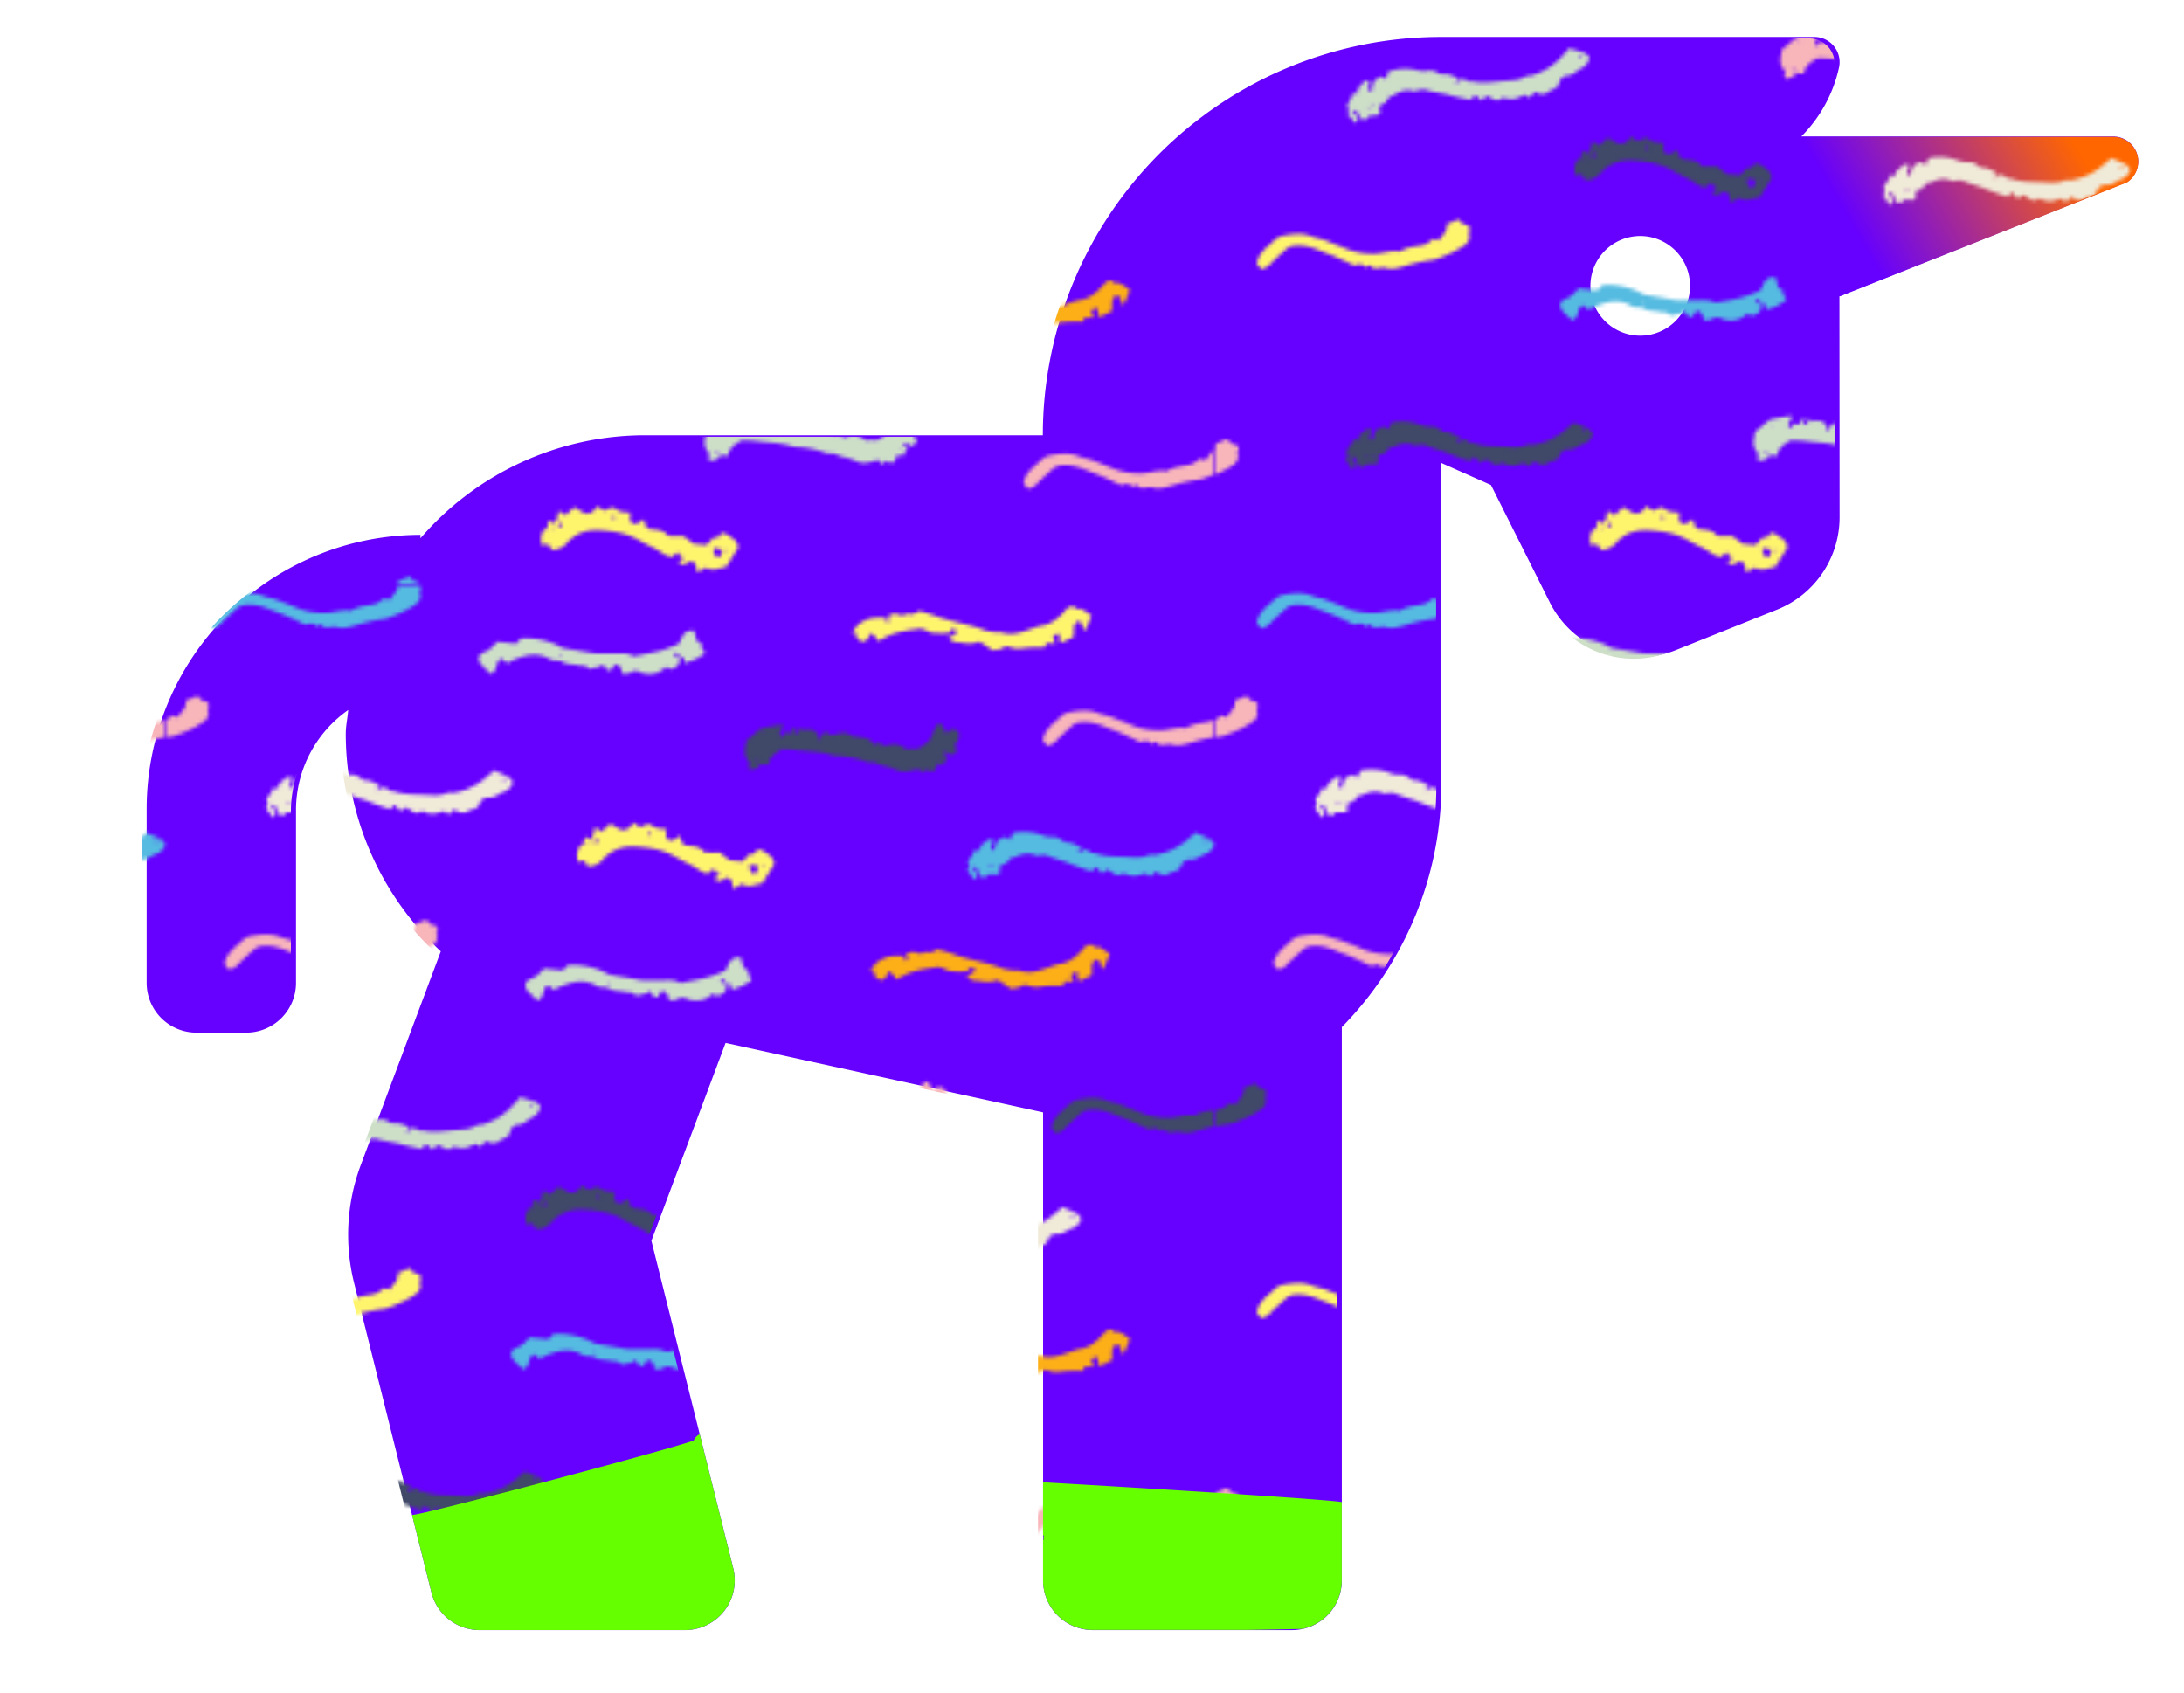 <?xml version="1.0" encoding="utf-8"?><svg xmlns="http://www.w3.org/2000/svg" preserveAspectRatio="xMidYMid meet"  xmlns:xlink="http://www.w3.org/1999/xlink" width="43.754" height="33.917" viewBox="0 0 43.754 33.917"><defs><style>.cls-1{fill:none;}.cls-2{fill:#55bbe1;}.cls-3{fill:#fff56d;}.cls-4{fill:#404968;}.cls-5{fill:#f0ead8;}.cls-6{fill:#cddfc7;}.cls-7{fill:#f8b5ba;}.cls-8{fill:#fcaf17;}.cls-9{isolation:isolate;}.cls-10{fill:#60f;}.cls-11{fill:url(#linear-gradient);}.cls-12{mix-blend-mode:exclusion;fill:url(#Coloured_Curves);}.cls-13{fill:#6f0;}</style><linearGradient id="linear-gradient" x1="36.29" y1="4.964" x2="42.005" y2="1.665" gradientUnits="userSpaceOnUse"><stop offset="0.138" stop-color="#60f"/><stop offset="0.85" stop-color="#f60"/></linearGradient><pattern id="Coloured_Curves" data-name="Coloured Curves" width="283.465" height="283.465" patternTransform="translate(3.351 53.793) scale(0.074)" patternUnits="userSpaceOnUse" viewBox="0 0 283.465 283.465"><rect class="cls-1" width="283.465" height="283.465"/><path class="cls-2" d="M14.948,292.892c1.29-1.268,2.657-2.474,4.002-3.696a4.266,4.266,0,0,1,2.766-.928c2.686-.168,5.122.83,7.368,1.762a69.433,69.433,0,0,1,7.433,3.253,2.1,2.1,0,0,0,1.569.25c1.171-.634,1.789.215,2.57.61.224-.243.42-.457.616-.671.21.164.388.303.546.42a2.12,2.12,0,0,0,1.152.532c.014.001.026.005.041.006a2.893,2.893,0,0,0,.365-.004c.27-.018.601-.064,1.042-.124a3.094,3.094,0,0,1,1.299-.037c1.963.66,3.825-.047,5.572-.529a44.086,44.086,0,0,1,7.1-1.565,6.959,6.959,0,0,0,1.903-.539,35.408,35.408,0,0,0,4.816-2.164c1.771-1.079,4.128-2.004,3.199-4.662-.027-.076.064-.191.11-.283.584-1.16-.158-1.882-1.221-2.012-1.016-.125-.89-1.093-1.76-1.312-.924.38-1.932.794-3.07,1.262.506,2.04-1.409,3.018-2.105,4.485l-1.528-.482a8.844,8.844,0,0,1-2.421,1.582c-2.213.567-4.625.528-6.584,1.845-2.496-.502-4.812.664-7.328.593a19.674,19.674,0,0,1-7.133-1.301c-1.943-.802-3.886-1.611-5.865-2.336-1.133-.415-2.391-.564-3.499-1.018-2.515-1.029-5.062-.715-7.597-.26a4.649,4.649,0,0,0-2.372,1.09c-1.889,1.937-4.524,3.429-4.962,6.518.326.412.765.964,1.167,1.472A4.463,4.463,0,0,0,14.948,292.892Z"/><path class="cls-3" d="M164.347,74.957c-1.095,1.762-2.188,3.525-3.29,5.302-1.752.093-3.484,1.325-5.346.184-.142-.087-.598.199-.881.351-.453.244-.884.521-1.586.94a15.136,15.136,0,0,0-.487-2.193,1.321,1.321,0,0,0-1.906-.597c-.77.476-1.434,1-2.404.427a1.169,1.169,0,0,1-.064-.276c-.057-.583.498-.799,1.004-1.049-.465-.564-.933-1.131-1.458-1.769l-1.745,1.341a11.653,11.653,0,0,1-2.106-.947c-2.103-1.512-4.582-2.466-6.792-3.774-3.136-1.856-6.513-2.314-10.072-2.596-3.741-.296-6.82.71-9.181,3.352a6.204,6.204,0,0,1-1.865,1.49,4.321,4.321,0,0,1-1.126.373,4.852,4.852,0,0,1-1.304.055l0,0a10.357,10.357,0,0,0-.552-1.149.999.999,0,0,0-.274-.267c-.306-.193-1.013.129-1.641.239a4.292,4.292,0,0,1-.103-3.022c.115-.381.206-.995.469-1.075,1.541-.472,1.033-1.757,1.435-2.666l.001-.004,1.364.695c1.203-.782.916-1.992,1.185-3.028,1.171.164,1.171.164,1.901.973l2.377-2.143a15.305,15.305,0,0,1,1.595.848c1.728,1.185,2.779,1.078,4.231-.495.205-.222.375-.47.58-.73.924.822,1.716,1.729,3.107.658a1.747,1.747,0,0,1,1.55-.021c1.124,1.052,2.594,1.018,4.245,1.167a8.804,8.804,0,0,0-.188,1.487c.078,1.44,1.161,1.939,2.47,1.163.359-.213.69-.465,1.299-.88.294.957.53,1.726.666,2.169a5.019,5.019,0,0,0,.981.48c1.743.228,3.598.137,4.798,1.694.177.229.816.219,1.244.231.998.029,1.999.004,3.109,0l2.596,2.066,3.488.324c1.199-.62,1.386-2.439,3.229-1.967.052.013.238-.281.305-.45A1.243,1.243,0,0,1,161.13,71.34c.171.119.347.236.525.352.311.204.626.408.927.625A3.59,3.59,0,0,1,164.347,74.957Zm-50.128-5.276c.024-.024-.087-.16-.136-.244q-.216.163-.431.327c.035.09.069.18.104.27A4.155,4.155,0,0,0,114.219,69.681Zm2.443-1.357c-.801-.019-1.21.272-1.023,1.04C116.458,69.398,116.88,69.116,116.662,68.324Zm14.358-1.168c-.038-.242-.076-.484-.11-.704l-.805-.016a3.08,3.08,0,0,0,.327.765C130.486,67.272,130.816,67.175,131.02,67.156Zm18.85,10.343a.728.728,0,0,0-.266-.057c-.078.014-.198.095-.2.148a2.4,2.4,0,0,0,.043.417.483.483,0,0,0-.051.033c.009.015.064.096.064.096-.005-.043-.007-.086-.013-.129a.879.879,0,0,0,.195-.139A2.707,2.707,0,0,0,149.87,77.498Zm10.287-1.887-2.369-.484a2.076,2.076,0,0,0,.796,2.419c.121.099.397.045.745.074Zm1.369.088c.024-.022-.085-.16-.133-.245q-.217.149-.433.299.058.133.116.265A3.735,3.735,0,0,0,161.527,75.699Z"/><path class="cls-4" d="M207.523,38.855c.318-.637.755-1.226,1.204-1.939,1.567.387,1.581,1.603,2.087,2.691a11.113,11.113,0,0,0,.89-.67,1.419,1.419,0,0,1,1.815-.244,1.455,1.455,0,0,1,.8,1.569,3.689,3.689,0,0,1-.717,1.951c-.665.629-.386.889-.008,1.478.52.81-.375,1.227-1.112,1.776l-1.889-.923c-.937.914.257.915.709,1.383-.411.711-.854,1.477-1.344,2.324l-1.187-.678c-.231.46-.456.902-.675,1.346-.647,1.306-.89,1.358-2.487.534-.342.25-.678.508-1.032.743-.073.048-.215.011-.404.015-.268-.34-.56-.712-.851-1.08a13.268,13.268,0,0,1-2.946.805,5.233,5.233,0,0,1-3.217-.514,12.761,12.761,0,0,0-3.481-1.083c-1.143-.272-2.06-1.135-3.436-.876a4.272,4.272,0,0,1-1.918-.516,27.457,27.457,0,0,0-6.201-1.212,10.078,10.078,0,0,1-2.013-.195c-3.105-1.072-6.409-.997-9.622-1.428-1.317-.177-2.665-.166-4.038-.243-1.804,1.004-3.515,2.133-3.73,4.231-1.014.115-2.016-.762-2.674.576-.227.461-1.361.56-2.099.831-1.152-.604.163-1.687-.545-2.404-1.317-1.334-1.16-2.885-.775-4.47a6.164,6.164,0,0,0,.076-.966c1.034-.875,2.081-1.788,3.164-2.664a3.641,3.641,0,0,1,1.367-.837c1.717-.374,3.465-.634,5.302-.955.45,1.39-1.712,2.105-.192,3.46.348-.474.637-.869.927-1.264q.807.075,1.609.148a15.988,15.988,0,0,1,.706-1.456.63.63,0,0,1,.562-.106.504.504,0,0,1,.189.496c-.12.26-.418.455-.532.715a.519.519,0,0,0,.251.482.673.673,0,0,0,.582-.143c.317-.394.563-.835.897-1.35.397.179.811.54,1.132.483,2.479-.443,3.567.614,3.76,2.983.828-.854.487-2.216,1.998-2.4q.499.353,1.281.905c.902-.206,1.863-.491,2.848-.632a2.792,2.792,0,0,1,2.336.525c.657.507,1.871.426,2.837.61,2.348.445,2.348.446,3.744,2.034l1.525-.697.859,1.161c1.91-.625,3.814-1.079,5.561.342a1.653,1.653,0,0,0,1.52.282,8.494,8.494,0,0,1,2.023.099,3.755,3.755,0,0,0,.503-.254,14.213,14.213,0,0,0,2.778-2.018A12.644,12.644,0,0,0,207.523,38.855Zm-46.186,1.006a1.786,1.786,0,0,0,.336-.094c.018-.009-.038-.145-.059-.222-.079.022-.191.024-.229.073C161.337,39.679,161.35,39.779,161.337,39.862Zm-1.04,7.363c-.181-.211-.34-.411-.523-.59-.023-.022-.265.087-.261.101.071.245.165.484.254.725C159.911,47.397,160.054,47.333,160.297,47.225ZM209.542,46.16c-.002.064-.034.156,0,.184a.772.772,0,0,0,.244.089q.011-.145.021-.29Z"/><path class="cls-5" d="M85.544,52.2c.979-.81,1.941-1.637,3.006-2.537,1.823,1.143,4.241,1.22,5.008,3.287a3.891,3.891,0,0,1-2.495,2.528c-1.384.456-2.361,1.685-4.12,1.502a2.397,2.397,0,0,0-2.424,1.813c-.5,1.462-2.149,1.242-3.181,1.916-1.252.818-2.526.264-3.654-.508l-1.536,1.408c-.326-.266-.643-.526-1.132-.925-.376.098-.891.216-1.394.368a5.236,5.236,0,0,1-3.895-.111c-.279-.132-.745-.344-.888-.244-1.816,1.271-2.816-.415-4.145-1.034l-1.665,1.019c-.064-.108-.15-.224-.234-.339-.032-.043-.054-.083-.087-.126-.088-.113-.19-.224-.29-.335-.041-.045-.076-.092-.118-.136l-.011-.01a5.051,5.051,0,0,0-.885-.752c-.336.381-.675.763-1.041,1.177a57.562,57.562,0,0,1-5.742-2.051c-2.001-.832-4.209-1.277-6.199-2.214a4.159,4.159,0,0,0-1.643-.122c-.561.001-1.236.263-1.663.065-2.077-.969-3.893-.224-5.738.525a1.32,1.32,0,0,1-.34.025l.069-.086-.234-.015c-.115-.074-.228-.149-.348-.215-.013-.007-.115.118-.175.181l.523.034c.044.029.089.055.134.083-.5.356-1.147.653-1.379,1.118-.414.831-1.342.629-2.108,1.184l-.087,2.018c-.269.212-.348.329-.426.328-.773-.004-1.548-.006-2.319-.052-.79-.047-.922,1.306-1.953.718a3.134,3.134,0,0,0-.627-.201,13.51,13.51,0,0,0-.653-1.805,2.011,2.011,0,0,0-.975-.834c-.455.94.478,1.332.723,1.946.287.72-.115,1.149-.886,1.607a9.646,9.646,0,0,0-.73-1.426c-.354-.486-1.188-.934-.652-1.528.704-.778-.227-1.356-.047-1.96a7.479,7.479,0,0,1,1.02-1.503c.321-.516.578-1.065.93-1.727L29.95,54.63c.254-.63.321-1.6.803-1.814.923-.411,1.301-1.853,2.97-1.212a17.7,17.7,0,0,0-.568,2.163c-.064.447.288.726.934.563a7.386,7.386,0,0,1,.816-2.451,1.559,1.559,0,0,1,.412-.359,5.083,5.083,0,0,1,.845-.397c.304-.119.615-.233.892-.368.318.257.635.514.925.748a.934.934,0,0,0,.498-.275.688.688,0,0,0,.116-.189,1.136,1.136,0,0,0,.069-.265,1.878,1.878,0,0,1,.18-.79c.177-.109.341-.288.532-.316a14,14,0,0,1,7.481.654,7.531,7.531,0,0,0,2.59.51A3.819,3.819,0,0,1,52.46,51.859a1.872,1.872,0,0,0,1.204.477,4.878,4.878,0,0,1,.692.063c.09.015.174.041.262.061.128.028.258.051.38.088.16.048.313.109.465.17.044.018.091.031.135.049.183.078.361.166.536.258l.034.016c.745.396,1.43.896,2.149,1.33l-.001.001-.011.01a1.055,1.055,0,0,0-.532-.139,3.495,3.495,0,0,0-1.001.44c-.064.04.067.332.108.507.332-.149.674-.283.992-.454a2.511,2.511,0,0,0,.433-.356c.024.009.047.02.071.028l.009.004c.011.009-.059-.051-.059-.051,1.184-.554,1.49,1.239,2.631.8,2.767,1.062,5.721.968,8.63,1.089,2.11.088,4.255.447,6.293-.523.43-.205,1.119.087,1.647-.019A17.737,17.737,0,0,0,85.544,52.2ZM32.713,58.616c.028-.055-.047-.153-.075-.231q-.21.069-.421.139v.001q.106.231.212.46A2.411,2.411,0,0,0,32.713,58.616Zm1.45-.18c.007-.008-.141-.16-.188-.149a2.894,2.894,0,0,0-.451.188q.152.162.306.324l.001,0A4.912,4.912,0,0,0,34.163,58.437Zm56.48-6.261c.284.131.485.293.577.252a.66.66,0,0,0,.349-.413c.017-.085-.301-.324-.344-.301A3.537,3.537,0,0,0,90.644,52.175Z"/><path class="cls-3" d="M202.737,11.43a37.303,37.303,0,0,0-5.144.926,18.46,18.46,0,0,0-4.985,2.316c-.227-.291-.524-.692-.844-1.077-.309-.372-.642-.728-.886-1.003-.848.114-.775.603-.956.947-.709,1.349-1.588,1.58-2.848.639a.996.996,0,0,1-.237-.262,9.809,9.809,0,0,1-.452-1.019,5.109,5.109,0,0,1-.82-.585,6.759,6.759,0,0,1,1.635-2.235,8.958,8.958,0,0,1,3.87-1.71c.28-.025.569-.049.865-.067.443-.027.9-.042,1.358-.029a8.766,8.766,0,0,1,1.362.137h0a6.368,6.368,0,0,0-.043,1.022.896.896,0,0,0,.531.125,2.59,2.59,0,0,0,.483-.93c.016-.072-.479-.239-.738-.362A2.852,2.852,0,0,1,197.22,7.24c.748.108,1.775.633,2.163.365.787-.542,1.351-.299,2.127-.247.654.043,1.359-.525,2.168-.879,1.468.458,3.086.886,4.637,1.462,4.245,1.578,8.862,2.092,13.072,3.793a14.774,14.774,0,0,0,3.637.521c.218.026.482-.11.668-.043,3.409,1.232,6.343-.312,9.376-1.279a7.163,7.163,0,0,1,1.27-.414c3.042-.359,4.975-2.15,6.751-4.164a3.513,3.513,0,0,1,.929-.864,2.591,2.591,0,0,1,1.257-.237c.577.03.65,1.025,1.636.629.375-.151,1.159.427,1.704.746.551.321,1.037.732,1.634,1.162-.586,1.358-1.139,2.641-1.735,4.021-1.219-.52-.096-2.454-2.07-2.495-1.558.973-.792,2.656-1.122,4.198L242.23,15.03c-1.451-.469-.03-1.765-.907-2.363-1.785.472-1.788.479-.878,2.619l-2.386-.084c-.18.341-.404.764-.62,1.173a35.458,35.458,0,0,0-5.622.159,6.355,6.355,0,0,1-3.568-.206,2.06,2.06,0,0,0-2.149.224c-.676.496-1.874.414-2.687.56-1.039-.714-1.927-1.324-2.823-1.935l-.054.004a.369.369,0,0,0,.051-.006c-.007-.057-.01-.114-.016-.171.024-.119.05-.238.071-.358l-.107-.025c.01.127.023.255.036.383-.012.059-.023.118-.035.177-.419-.109-.953-.424-1.238-.294-1.995.91-3.981.055-5.959.029-.537-.007-1.066-.556-1.893-1.022l2.326-1.504a1.008,1.008,0,0,0-1.346-.915c-.578.189-.321,1.203-1.328,1.004-.504-.099-1.078.12-1.603.063-1.256-.135-2.562.051-3.745-.598A3.552,3.552,0,0,0,202.737,11.43Zm-15.784.811a.929.929,0,0,0-.194-.073,3.32,3.32,0,0,0-.279.494.518.518,0,0,0-.019.22c-.031-.006-.064-.013-.089-.016l.091.085c.001-.022-.001-.046-.002-.069.1.019.209.041.219.021A4.77,4.77,0,0,0,186.952,12.241Z"/><path class="cls-6" d="M85.729,17.66c1.626-.573,2.453-1.628,3.569-2.839l5.116.525,1.381-1.453a20.408,20.408,0,0,1,9.932,1.909,7.336,7.336,0,0,0,1.425.719c2.526.468,5.084.8,7.602,1.299,1.996.395,3.987.097,5.978.181,1.742.073,3.517-.329,5.192.585.451.246,1.294-.014,1.933-.141,1.969-.391,3.956-.742,5.878-1.276a31.736,31.736,0,0,0,4.535-1.716c.396-.179.603-.787.79-1.234.584-1.396,1.328-2.58,3.528-2.423.113.386.248.835.375,1.286a8.599,8.599,0,0,0,.41,1.438c.293.607,1.666.574,1.323,1.532-.317.884.98,1.093.723,2.009a26.279,26.279,0,0,1-2.315,1.41c-.868.425-1.821.708-2.702,1.04a.412.412,0,0,1-.26-.135c-.436-.486.077-2.009-1.477-1.19.315,1.734-.726,2.606-2.44,3.069-.388-.196-.777-.392-1.223-.618a6.296,6.296,0,0,1-6.859,1.431,2.55,2.55,0,0,0-2.82.101c-.427.326-1.282.198-2.124.298-.287-1.084-.312-2.331-2.018-2.566-.332.501-.719,1.085-1.086,1.639-1.285.177-1.476-.741-1.923-1.425-.17-.006-.455-.085-.523-.008-.802.898-2.106.585-3.083,1.052a.676.676,0,0,1-.577-.177c-.695-.943-1.828-.593-2.767-.819-1.488-.357-3.133-.098-4.49-1.036-.385-.266-1.071-.178-1.619-.251a3.5,3.5,0,0,1-1.262-.185c-3.697-2.32-7.246-1.197-10.784.323a6.789,6.789,0,0,0-.933.617l-1.723-1.277c-1.835.956-.741,3.59-2.933,4.067-.722-.696-1.39-1.357-2.078-2.001C83.915,20.033,83.882,18.31,85.729,17.66Zm51.498.827c.432.239.9.427,1.358.628-.003.038.001.072-.003.111-.004.004.08-.077.08-.077l-.077-.033a1.091,1.091,0,0,0-.789-1.309.699.699,0,0,0-.558.195C137.143,18.105,137.143,18.44,137.227,18.487Zm-30.905.022a1.23,1.23,0,0,0,.062.268c.029.089.063.177.091.265l.001,0c.093-.057.27-.123.263-.167a3.258,3.258,0,0,0-.173-.554C106.481,18.384,106.317,18.453,106.322,18.509Z"/><path class="cls-2" d="M14.948,9.427c1.29-1.268,2.657-2.474,4.002-3.696a4.265,4.265,0,0,1,2.766-.928c2.686-.168,5.122.83,7.368,1.762a69.433,69.433,0,0,1,7.433,3.253,2.1,2.1,0,0,0,1.569.251c1.171-.634,1.789.215,2.57.61.224-.243.42-.457.616-.671.21.164.388.303.546.42a2.121,2.121,0,0,0,1.152.532c.014.001.026.005.041.006a2.874,2.874,0,0,0,.365-.004c.27-.018.601-.064,1.042-.124A3.094,3.094,0,0,1,45.715,10.8c1.963.66,3.825-.047,5.572-.529a44.086,44.086,0,0,1,7.1-1.565,6.959,6.959,0,0,0,1.903-.54,35.408,35.408,0,0,0,4.816-2.164C66.877,4.923,69.234,3.998,68.305,1.34c-.027-.077.064-.191.11-.283.584-1.16-.158-1.882-1.221-2.012-1.016-.124-.89-1.093-1.76-1.312l-3.07,1.262c.506,2.039-1.409,3.018-2.105,4.485l-1.528-.482A8.844,8.844,0,0,1,56.31,4.579c-2.213.567-4.625.528-6.584,1.845-2.496-.502-4.812.664-7.328.593A19.67,19.67,0,0,1,35.265,5.716C33.322,4.914,31.379,4.105,29.4,3.38c-1.133-.415-2.391-.564-3.499-1.018-2.515-1.029-5.062-.715-7.597-.26a4.65,4.65,0,0,0-2.372,1.09C14.042,5.128,11.407,6.621,10.969,9.71c.326.412.765.964,1.167,1.471A4.463,4.463,0,0,0,14.948,9.427Z"/><path class="cls-4" d="M150.374,173.2c-1.095,1.762-2.188,3.524-3.29,5.302-1.752.093-3.484,1.325-5.346.183-.142-.087-.598.199-.881.351-.453.244-.884.521-1.586.94a15.121,15.121,0,0,0-.487-2.193,1.321,1.321,0,0,0-1.906-.597c-.77.476-1.434,1-2.404.427a1.169,1.169,0,0,1-.064-.276c-.057-.583.498-.799,1.004-1.049-.465-.564-.933-1.131-1.458-1.769-.53.407-1.093.84-1.745,1.341a11.66,11.66,0,0,1-2.106-.947c-2.103-1.512-4.582-2.466-6.792-3.774-3.136-1.856-6.513-2.314-10.072-2.596-3.741-.296-6.82.71-9.181,3.352a6.207,6.207,0,0,1-1.865,1.49,4.323,4.323,0,0,1-1.126.373,4.844,4.844,0,0,1-1.304.055h0a10.35,10.35,0,0,0-.552-1.149.999.999,0,0,0-.274-.267c-.306-.193-1.013.129-1.641.239a4.291,4.291,0,0,1-.103-3.022c.115-.381.206-.995.469-1.075,1.541-.472,1.033-1.757,1.435-2.666l.001-.004,1.364.695c1.203-.782.916-1.992,1.185-3.028,1.171.165,1.171.165,1.901.974.752-.678,1.487-1.34,2.377-2.144a15.305,15.305,0,0,1,1.595.848c1.728,1.185,2.779,1.078,4.231-.495.205-.222.375-.47.58-.73.924.822,1.716,1.729,3.107.658a1.747,1.747,0,0,1,1.55-.021c1.124,1.052,2.594,1.018,4.245,1.167a8.804,8.804,0,0,0-.188,1.487c.078,1.44,1.16,1.94,2.47,1.163.359-.213.69-.465,1.299-.88.294.957.53,1.726.666,2.169a5.013,5.013,0,0,0,.981.48c1.743.228,3.598.137,4.798,1.694.177.229.816.219,1.244.232.998.029,1.999.004,3.109,0l2.596,2.066,3.488.324c1.199-.62,1.386-2.439,3.229-1.967.052.013.238-.281.305-.45a1.243,1.243,0,0,1,1.925-.528c.171.119.347.236.525.352.311.204.626.408.927.625A3.59,3.59,0,0,1,150.374,173.2Zm-50.128-5.276c.024-.024-.087-.16-.136-.244q-.216.163-.431.327c.035.09.069.18.104.27A4.165,4.165,0,0,0,100.246,167.924Zm2.443-1.357c-.801-.019-1.21.272-1.024,1.04C102.485,167.641,102.907,167.36,102.689,166.568Zm14.358-1.168c-.038-.242-.076-.484-.11-.704l-.805-.016a3.078,3.078,0,0,0,.327.765C116.513,165.516,116.843,165.419,117.047,165.399Zm18.851,10.343a.728.728,0,0,0-.266-.057c-.078.014-.198.095-.2.148a2.419,2.419,0,0,0,.043.417.516.516,0,0,0-.051.033c.009.015.064.096.064.096-.005-.043-.007-.086-.013-.129a.882.882,0,0,0,.195-.139A2.713,2.713,0,0,0,135.898,175.742Zm10.287-1.887-2.369-.484a2.076,2.076,0,0,0,.796,2.419c.121.099.397.045.745.074Zm1.369.088c.024-.022-.085-.16-.133-.245q-.217.149-.433.299.058.133.116.265A3.728,3.728,0,0,0,147.554,173.943Z"/><path class="cls-7" d="M203.897,135.762c.318-.637.755-1.226,1.204-1.94,1.566.387,1.581,1.603,2.087,2.691a11.09,11.09,0,0,0,.89-.67,1.42,1.42,0,0,1,1.815-.244,1.455,1.455,0,0,1,.8,1.569,3.688,3.688,0,0,1-.717,1.951c-.665.629-.386.889-.008,1.478.52.81-.375,1.227-1.112,1.776l-1.889-.923c-.937.914.257.915.709,1.383-.411.711-.854,1.477-1.344,2.324l-1.187-.678c-.231.46-.455.902-.675,1.346-.647,1.306-.89,1.358-2.487.534-.342.25-.678.508-1.032.743-.073.048-.215.011-.404.015-.268-.34-.56-.712-.851-1.08a13.27,13.27,0,0,1-2.946.805,5.233,5.233,0,0,1-3.217-.514,12.757,12.757,0,0,0-3.481-1.083c-1.143-.272-2.06-1.135-3.436-.876a4.273,4.273,0,0,1-1.918-.515,27.457,27.457,0,0,0-6.202-1.212,10.065,10.065,0,0,1-2.013-.195c-3.105-1.072-6.409-.997-9.622-1.428-1.317-.177-2.665-.166-4.038-.243-1.804,1.004-3.515,2.133-3.731,4.231-1.014.115-2.016-.762-2.674.576-.227.461-1.362.56-2.099.831-1.152-.604.163-1.687-.545-2.404-1.317-1.334-1.161-2.885-.775-4.47a6.165,6.165,0,0,0,.076-.966c1.034-.875,2.081-1.788,3.164-2.664a3.641,3.641,0,0,1,1.367-.837c1.717-.374,3.465-.634,5.302-.955.45,1.39-1.712,2.105-.192,3.46l.927-1.264q.807.074,1.609.148a15.958,15.958,0,0,1,.706-1.456.629.629,0,0,1,.562-.106.504.504,0,0,1,.189.496c-.12.26-.418.455-.532.715-.053.122.107.424.251.482a.673.673,0,0,0,.582-.143c.317-.394.563-.835.897-1.35.397.179.811.54,1.132.483,2.479-.443,3.567.614,3.76,2.983.828-.854.487-2.216,1.998-2.4q.499.353,1.281.905c.902-.207,1.863-.491,2.848-.632a2.792,2.792,0,0,1,2.336.525c.657.507,1.871.426,2.837.61,2.348.445,2.348.446,3.744,2.034l1.525-.697c.291.394.573.775.858,1.161,1.91-.625,3.814-1.079,5.561.342a1.653,1.653,0,0,0,1.52.282,8.499,8.499,0,0,1,2.023.099,3.747,3.747,0,0,0,.503-.254,14.207,14.207,0,0,0,2.778-2.018A12.648,12.648,0,0,0,203.897,135.762Zm-46.186,1.006a1.788,1.788,0,0,0,.337-.094c.018-.009-.038-.145-.059-.222-.079.022-.191.024-.229.073C157.711,136.586,157.724,136.685,157.711,136.768Zm-1.04,7.363c-.181-.211-.34-.411-.523-.59-.023-.022-.265.087-.261.101.071.245.165.484.254.725Zm49.245-1.065c-.002.064-.034.156,0,.184a.771.771,0,0,0,.244.089q.011-.145.021-.29Z"/><path class="cls-6" d="M92.96,140.992c.868-.928,1.717-1.871,2.658-2.899,1.954.902,4.362.67,5.386,2.623a3.89,3.89,0,0,1-2.152,2.825c-1.314.628-2.127,1.972-3.895,2.015a2.397,2.397,0,0,0-2.173,2.107c-.31,1.514-1.974,1.506-2.911,2.306-1.138.971-2.472.584-3.689-.038L84.84,151.522c-.357-.223-.705-.44-1.241-.773-.36.145-.856.328-1.336.542a5.236,5.236,0,0,1-3.878.387c-.293-.095-.783-.247-.911-.129-1.639,1.492-2.846-.053-4.243-.498L71.71,152.273c-.077-.099-.177-.203-.276-.307-.037-.038-.064-.076-.103-.114-.102-.101-.217-.198-.331-.295-.046-.04-.087-.082-.134-.12l-.012-.009a5.056,5.056,0,0,0-.973-.633c-.285.42-.572.843-.882,1.3a57.559,57.559,0,0,1-5.957-1.303c-2.09-.57-4.337-.731-6.431-1.407a4.158,4.158,0,0,0-1.645.088c-.556.072-1.193.419-1.641.276-2.184-.696-3.89.274-5.625,1.252a1.321,1.321,0,0,1-.334.068l.058-.095-.234.015c-.123-.058-.245-.119-.373-.169a1.342,1.342,0,0,0-.151.202l.523-.033c.048.023.096.043.143.065-.45.417-1.055.794-1.225,1.284-.305.877-1.251.794-1.94,1.443l.171,2.013c-.24.245-.303.37-.381.38-.767.094-1.536.191-2.306.244-.789.054-.749,1.413-1.846.961a3.136,3.136,0,0,0-.648-.119,13.51,13.51,0,0,0-.877-1.707,2.011,2.011,0,0,0-1.074-.703c-.331.99.644,1.26.965,1.838.376.678.033,1.155-.674,1.707a9.644,9.644,0,0,0-.906-1.322c-.413-.437-1.298-.775-.841-1.432.599-.861-.397-1.316-.297-1.938a7.475,7.475,0,0,1,.82-1.621c.253-.553.438-1.13.703-1.832l1.15.234c.172-.657.115-1.628.565-1.902.863-.525,1.054-2.003,2.791-1.58a17.71,17.71,0,0,0-.288,2.218c-.006.451.378.683.999.439a7.386,7.386,0,0,1,.497-2.535,1.559,1.559,0,0,1,.363-.409,5.089,5.089,0,0,1,.788-.501c.286-.157.58-.309.837-.479.348.214.696.429,1.013.624a.934.934,0,0,0,.459-.336.687.687,0,0,0,.09-.202,1.13,1.13,0,0,0,.035-.271,1.876,1.876,0,0,1,.078-.807c.161-.131.301-.329.487-.382a14.001,14.001,0,0,1,7.503-.305,7.531,7.531,0,0,0,2.634.176,3.819,3.819,0,0,1,3.121.635,1.871,1.871,0,0,0,1.255.32,4.896,4.896,0,0,1,.694-.026c.091.003.178.019.267.027.13.012.262.018.389.039.165.027.324.068.483.109.046.012.094.019.14.032.192.054.379.118.565.187l.036.012c.79.298,1.532.707,2.3,1.045l-.001.001-.009.011a1.053,1.053,0,0,0-.545-.07,3.491,3.491,0,0,0-.936.564c-.058.048.108.32.172.489.31-.19.633-.367.926-.576a2.504,2.504,0,0,0,.384-.408c.025.006.05.014.074.019l.009.002c.012.008-.065-.043-.065-.043,1.104-.7,1.636,1.04,2.712.458,2.88.7,5.798.231,8.698-.019,2.104-.182,4.278-.098,6.175-1.32.401-.258,1.121-.056,1.631-.228A17.736,17.736,0,0,0,92.96,140.992ZM41.377,154.086c.021-.058-.066-.145-.104-.219q-.2.095-.4.191l0,0q.135.215.269.429A2.409,2.409,0,0,0,41.377,154.086Zm1.416-.363c.005-.009-.161-.141-.205-.123a2.87,2.87,0,0,0-.424.244c.115.094.229.188.345.282l0-.001C42.608,153.993,42.71,153.863,42.793,153.723Zm55.222-13.405c.298.094.519.228.604.177a.659.659,0,0,0,.293-.454c.006-.086-.34-.283-.38-.255A3.536,3.536,0,0,0,98.016,140.318Z"/><path class="cls-8" d="M207.651,103.012a37.288,37.288,0,0,0-5.144.926,18.457,18.457,0,0,0-4.985,2.316c-.227-.291-.524-.692-.844-1.077-.309-.372-.642-.728-.886-1.003-.848.114-.775.603-.956.947-.709,1.349-1.588,1.58-2.848.639a.996.996,0,0,1-.237-.262,9.851,9.851,0,0,1-.452-1.019,5.102,5.102,0,0,1-.82-.585,6.759,6.759,0,0,1,1.635-2.235,8.958,8.958,0,0,1,3.87-1.71c.28-.025.569-.049.865-.067.443-.027.9-.042,1.358-.029a8.753,8.753,0,0,1,1.362.137h0a6.369,6.369,0,0,0-.043,1.022.896.896,0,0,0,.531.125,2.589,2.589,0,0,0,.483-.93c.016-.072-.479-.239-.738-.362a2.852,2.852,0,0,1,2.333-1.023c.748.108,1.775.633,2.163.365.787-.542,1.351-.299,2.127-.247.654.043,1.359-.525,2.168-.879,1.468.458,3.086.886,4.637,1.462,4.245,1.578,8.862,2.092,13.072,3.793a14.775,14.775,0,0,0,3.637.521c.218.026.482-.11.668-.043,3.409,1.232,6.343-.312,9.376-1.279a7.164,7.164,0,0,1,1.27-.414c3.042-.359,4.975-2.15,6.751-4.164a3.513,3.513,0,0,1,.929-.864,2.592,2.592,0,0,1,1.257-.237c.577.03.65,1.025,1.636.629.375-.151,1.159.427,1.704.746.551.321,1.037.732,1.634,1.162-.586,1.358-1.139,2.641-1.735,4.021-1.219-.52-.096-2.454-2.07-2.495-1.558.973-.792,2.656-1.122,4.198l-3.092,1.516c-1.451-.469-.03-1.765-.907-2.363-1.785.472-1.788.479-.878,2.619l-2.386-.084c-.18.341-.404.765-.62,1.173a35.458,35.458,0,0,0-5.622.159,6.356,6.356,0,0,1-3.568-.206,2.06,2.06,0,0,0-2.149.224c-.676.496-1.874.414-2.687.56-1.039-.714-1.927-1.324-2.823-1.935l-.054.004a.369.369,0,0,0,.051-.006c-.007-.057-.01-.114-.016-.171.024-.119.05-.238.071-.358l-.107-.024c.01.127.023.255.036.383-.012.059-.023.118-.035.177-.419-.109-.953-.424-1.238-.294-1.995.91-3.981.055-5.959.029-.537-.007-1.066-.556-1.893-1.022l2.326-1.504a1.008,1.008,0,0,0-1.346-.915c-.578.189-.321,1.203-1.328,1.004-.504-.099-1.078.12-1.603.063-1.256-.135-2.562.051-3.745-.598A3.552,3.552,0,0,0,207.651,103.012Zm-15.784.811a.929.929,0,0,0-.194-.073,3.315,3.315,0,0,0-.279.494.516.516,0,0,0-.019.22c-.031-.006-.064-.013-.089-.016l.091.085c.001-.023-.001-.046-.002-.069.1.019.209.041.219.021A4.769,4.769,0,0,0,191.867,103.823Z"/><path class="cls-6" d="M98.385,106.113c1.626-.573,2.453-1.628,3.569-2.839l5.116.525,1.381-1.453a20.407,20.407,0,0,1,9.932,1.909,7.336,7.336,0,0,0,1.425.719c2.526.468,5.084.8,7.602,1.299,1.996.395,3.987.097,5.978.181,1.742.073,3.517-.329,5.192.585.451.246,1.294-.014,1.933-.141,1.969-.391,3.956-.742,5.878-1.276a31.748,31.748,0,0,0,4.535-1.716c.396-.179.603-.787.79-1.234.584-1.396,1.328-2.58,3.528-2.423.113.386.248.835.375,1.286a8.59,8.59,0,0,0,.41,1.438c.293.607,1.666.574,1.323,1.532-.317.884.98,1.093.723,2.009a26.296,26.296,0,0,1-2.315,1.41c-.868.425-1.821.708-2.702,1.04a.412.412,0,0,1-.26-.135c-.435-.486.077-2.009-1.477-1.19.315,1.734-.726,2.606-2.44,3.069l-1.223-.618a6.296,6.296,0,0,1-6.859,1.431,2.55,2.55,0,0,0-2.82.101c-.427.326-1.282.198-2.124.298-.287-1.084-.312-2.331-2.018-2.566-.332.501-.719,1.085-1.086,1.639-1.285.177-1.476-.741-1.923-1.425-.17-.006-.455-.085-.523-.008-.802.898-2.106.585-3.084,1.052a.676.676,0,0,1-.577-.177c-.695-.943-1.828-.593-2.767-.819-1.488-.357-3.133-.098-4.49-1.035-.385-.266-1.071-.178-1.619-.251a3.502,3.502,0,0,1-1.262-.185c-3.697-2.32-7.246-1.197-10.784.323a6.789,6.789,0,0,0-.933.617c-.527-.391-1.094-.811-1.723-1.277-1.835.956-.741,3.59-2.933,4.067-.722-.696-1.39-1.357-2.078-2.001C96.572,108.486,96.539,106.763,98.385,106.113Zm51.498.827c.432.239.9.427,1.358.628-.003.038.001.072-.003.111-.004.004.08-.077.08-.077l-.076-.033a1.091,1.091,0,0,0-.789-1.309.699.699,0,0,0-.558.195C149.799,106.558,149.799,106.893,149.883,106.94Zm-30.905.022a1.236,1.236,0,0,0,.062.268c.029.089.063.177.091.265l.001,0c.093-.057.27-.123.263-.167a3.249,3.249,0,0,0-.173-.554C119.137,106.837,118.973,106.906,118.978,106.962Z"/><path class="cls-7" d="M19.491,101.802c1.29-1.268,2.657-2.474,4.002-3.696a4.265,4.265,0,0,1,2.766-.928c2.686-.168,5.122.83,7.368,1.762a69.433,69.433,0,0,1,7.433,3.253,2.1,2.1,0,0,0,1.569.251c1.171-.634,1.789.215,2.57.61.224-.243.42-.457.616-.671.21.164.388.303.546.42a2.121,2.121,0,0,0,1.152.532c.014.001.026.005.041.006a2.892,2.892,0,0,0,.365-.004c.27-.018.601-.064,1.042-.124a3.094,3.094,0,0,1,1.299-.037c1.963.66,3.825-.047,5.572-.529a44.086,44.086,0,0,1,7.1-1.565,6.959,6.959,0,0,0,1.903-.54,35.408,35.408,0,0,0,4.816-2.164c1.771-1.079,4.128-2.004,3.199-4.662-.027-.077.064-.191.11-.283.584-1.16-.158-1.882-1.221-2.012-1.016-.124-.89-1.093-1.76-1.312l-3.07,1.262c.506,2.039-1.409,3.018-2.105,4.485L63.274,95.372a8.844,8.844,0,0,1-2.421,1.582c-2.213.567-4.625.528-6.584,1.845-2.496-.502-4.812.664-7.328.593a19.67,19.67,0,0,1-7.133-1.301c-1.943-.802-3.886-1.611-5.865-2.336-1.133-.415-2.391-.564-3.499-1.018-2.515-1.029-5.062-.715-7.597-.26a4.649,4.649,0,0,0-2.372,1.09c-1.889,1.936-4.524,3.429-4.962,6.518.326.412.765.964,1.167,1.471A4.463,4.463,0,0,0,19.491,101.802Z"/><path class="cls-7" d="M241.026,41.208c1.29-1.268,2.657-2.474,4.002-3.696a4.265,4.265,0,0,1,2.766-.928c2.686-.168,5.122.83,7.368,1.762a69.422,69.422,0,0,1,7.433,3.253,2.1,2.1,0,0,0,1.569.251c1.171-.634,1.789.215,2.57.61.224-.243.42-.457.616-.671.21.164.388.303.546.42a2.122,2.122,0,0,0,1.152.532c.014.001.026.005.041.006a2.873,2.873,0,0,0,.365-.004c.27-.018.601-.064,1.042-.124a3.094,3.094,0,0,1,1.299-.037c1.963.66,3.825-.047,5.572-.529a44.086,44.086,0,0,1,7.1-1.565,6.959,6.959,0,0,0,1.903-.539,35.413,35.413,0,0,0,4.816-2.164c1.771-1.079,4.128-2.005,3.199-4.662-.027-.077.064-.191.11-.283.584-1.16-.158-1.882-1.221-2.012-1.016-.125-.89-1.093-1.759-1.312l-3.07,1.262c.506,2.04-1.409,3.018-2.105,4.485l-1.528-.482a8.845,8.845,0,0,1-2.421,1.582c-2.213.567-4.625.528-6.584,1.845-2.496-.502-4.812.664-7.328.593a19.67,19.67,0,0,1-7.133-1.301c-1.944-.802-3.886-1.611-5.865-2.336-1.133-.415-2.391-.564-3.499-1.018-2.515-1.029-5.062-.715-7.597-.26a4.649,4.649,0,0,0-2.372,1.09c-1.889,1.936-4.524,3.429-4.962,6.518.326.412.765.964,1.167,1.471A4.463,4.463,0,0,0,241.026,41.208Z"/><path class="cls-4" d="M243.38,146.107c1.29-1.268,2.657-2.474,4.002-3.696a4.265,4.265,0,0,1,2.766-.928c2.686-.168,5.122.83,7.368,1.762a69.431,69.431,0,0,1,7.433,3.253,2.1,2.1,0,0,0,1.569.251c1.171-.634,1.789.215,2.57.61.224-.243.42-.457.616-.671.21.164.388.303.546.42a2.122,2.122,0,0,0,1.152.532c.014.001.026.005.041.006a2.892,2.892,0,0,0,.365-.004c.27-.018.601-.064,1.042-.124a3.094,3.094,0,0,1,1.299-.037c1.963.66,3.825-.047,5.572-.53a44.083,44.083,0,0,1,7.1-1.565,6.959,6.959,0,0,0,1.903-.54,35.413,35.413,0,0,0,4.816-2.164c1.771-1.079,4.128-2.004,3.199-4.662-.027-.077.064-.191.11-.283.584-1.16-.158-1.882-1.221-2.012-1.016-.124-.89-1.093-1.759-1.312l-3.07,1.262c.506,2.039-1.409,3.018-2.105,4.485l-1.528-.482a8.846,8.846,0,0,1-2.421,1.582c-2.213.567-4.625.528-6.584,1.845-2.496-.502-4.812.664-7.328.593a19.67,19.67,0,0,1-7.133-1.301c-1.944-.802-3.886-1.611-5.865-2.336-1.133-.415-2.391-.564-3.499-1.018-2.515-1.029-5.062-.715-7.597-.26a4.649,4.649,0,0,0-2.372,1.09c-1.889,1.936-4.524,3.429-4.963,6.518.327.412.765.964,1.167,1.471A4.463,4.463,0,0,0,243.38,146.107Z"/><path class="cls-7" d="M235.8,255.653c1.29-1.268,2.657-2.474,4.002-3.696a4.266,4.266,0,0,1,2.766-.928c2.686-.168,5.122.83,7.368,1.762a69.393,69.393,0,0,1,7.433,3.253,2.1,2.1,0,0,0,1.569.25c1.171-.634,1.789.215,2.57.61.224-.243.42-.457.616-.671.21.164.388.303.546.42a2.121,2.121,0,0,0,1.152.532c.014.001.026.005.041.006a2.893,2.893,0,0,0,.365-.004c.27-.018.601-.064,1.042-.124a3.094,3.094,0,0,1,1.299-.037c1.963.66,3.825-.047,5.572-.529a44.086,44.086,0,0,1,7.1-1.565,6.956,6.956,0,0,0,1.903-.54,35.407,35.407,0,0,0,4.816-2.164c1.771-1.079,4.128-2.004,3.199-4.662-.027-.077.064-.191.11-.283.584-1.16-.158-1.882-1.221-2.012-1.016-.125-.89-1.093-1.76-1.312l-3.07,1.262c.506,2.04-1.409,3.018-2.105,4.485l-1.528-.482a8.844,8.844,0,0,1-2.421,1.582c-2.213.567-4.625.528-6.584,1.845-2.496-.502-4.812.664-7.328.593a19.672,19.672,0,0,1-7.133-1.301c-1.943-.802-3.886-1.611-5.865-2.337-1.133-.415-2.391-.564-3.499-1.018-2.515-1.029-5.062-.715-7.597-.26a4.649,4.649,0,0,0-2.373,1.09c-1.889,1.936-4.524,3.429-4.962,6.518.326.412.765.964,1.167,1.471A4.463,4.463,0,0,0,235.8,255.653Z"/><path class="cls-3" d="M154.587,273.278c-1.095,1.762-2.188,3.524-3.29,5.302-1.752.093-3.484,1.325-5.346.183-.142-.087-.598.199-.881.351-.453.244-.884.521-1.586.94a15.117,15.117,0,0,0-.487-2.193,1.321,1.321,0,0,0-1.906-.597c-.77.476-1.434,1-2.404.427a1.169,1.169,0,0,1-.064-.276c-.057-.583.498-.799,1.004-1.049-.465-.564-.933-1.131-1.458-1.769-.53.407-1.093.84-1.745,1.341a11.66,11.66,0,0,1-2.106-.947c-2.103-1.512-4.582-2.466-6.792-3.774-3.136-1.856-6.513-2.314-10.072-2.596-3.741-.296-6.82.71-9.181,3.352a6.207,6.207,0,0,1-1.865,1.49,4.323,4.323,0,0,1-1.126.373,4.844,4.844,0,0,1-1.304.055h0a10.368,10.368,0,0,0-.552-1.149.999.999,0,0,0-.274-.267c-.306-.193-1.013.129-1.641.239a4.291,4.291,0,0,1-.103-3.022c.115-.381.206-.995.469-1.075,1.541-.472,1.033-1.757,1.435-2.666l.001-.004,1.364.695c1.203-.782.916-1.992,1.185-3.028,1.171.165,1.171.165,1.901.974.752-.678,1.487-1.34,2.377-2.144a15.324,15.324,0,0,1,1.595.848c1.728,1.185,2.779,1.078,4.231-.495.205-.222.375-.47.58-.73.924.822,1.716,1.729,3.107.658a1.747,1.747,0,0,1,1.55-.021c1.124,1.052,2.594,1.018,4.245,1.167a8.804,8.804,0,0,0-.188,1.487c.078,1.44,1.16,1.94,2.47,1.163.359-.213.69-.465,1.299-.88.294.957.53,1.726.666,2.17a5.016,5.016,0,0,0,.981.48c1.743.228,3.598.137,4.798,1.694.177.229.816.219,1.244.232.998.029,1.999.004,3.109,0l2.596,2.066,3.488.324c1.199-.62,1.386-2.439,3.229-1.967.052.013.238-.281.305-.45a1.243,1.243,0,0,1,1.925-.528c.171.119.347.236.525.352.311.204.626.408.927.625A3.59,3.59,0,0,1,154.587,273.278Zm-50.128-5.276c.024-.023-.087-.16-.136-.244q-.216.163-.431.327c.035.09.069.18.104.27A4.165,4.165,0,0,0,104.459,268.002Zm2.443-1.357c-.801-.019-1.21.272-1.024,1.04C106.699,267.719,107.12,267.437,106.902,266.645Zm14.358-1.168c-.038-.242-.076-.484-.11-.704l-.805-.016a3.078,3.078,0,0,0,.327.765C120.726,265.593,121.056,265.496,121.26,265.477Zm18.851,10.343a.728.728,0,0,0-.266-.057c-.078.014-.198.095-.2.148a2.42,2.42,0,0,0,.043.417.498.498,0,0,0-.051.033c.009.015.064.096.064.096-.005-.043-.007-.086-.013-.129a.885.885,0,0,0,.195-.139A2.713,2.713,0,0,0,140.111,275.819Zm10.287-1.887-2.369-.484a2.076,2.076,0,0,0,.796,2.419c.121.099.397.045.745.074Zm1.369.088c.024-.022-.085-.16-.133-.245q-.217.149-.433.299.058.133.116.265A3.728,3.728,0,0,0,151.767,274.02Z"/><path class="cls-6" d="M196.624,239.246c.318-.637.755-1.226,1.204-1.939,1.567.387,1.581,1.603,2.087,2.691a11.113,11.113,0,0,0,.89-.67,1.419,1.419,0,0,1,1.815-.244,1.455,1.455,0,0,1,.8,1.569,3.689,3.689,0,0,1-.717,1.951c-.665.629-.386.889-.008,1.478.519.81-.375,1.227-1.112,1.776-.598-.292-1.249-.611-1.889-.923-.937.914.257.915.709,1.383-.411.711-.854,1.477-1.344,2.324l-1.187-.678c-.231.46-.455.902-.675,1.346-.647,1.306-.89,1.358-2.487.534-.342.25-.678.508-1.032.743-.073.048-.215.011-.404.015-.268-.34-.56-.712-.851-1.08a13.268,13.268,0,0,1-2.946.805,5.233,5.233,0,0,1-3.217-.514,12.761,12.761,0,0,0-3.481-1.083c-1.143-.272-2.06-1.135-3.436-.876a4.272,4.272,0,0,1-1.918-.516,27.457,27.457,0,0,0-6.201-1.212,10.078,10.078,0,0,1-2.013-.195c-3.105-1.072-6.409-.997-9.622-1.428-1.317-.177-2.665-.166-4.038-.243-1.804,1.004-3.515,2.133-3.73,4.231-1.014.115-2.016-.762-2.674.576-.227.461-1.362.56-2.099.831-1.152-.604.163-1.687-.545-2.404-1.317-1.334-1.16-2.885-.775-4.47a6.164,6.164,0,0,0,.076-.966c1.034-.875,2.081-1.788,3.164-2.664a3.641,3.641,0,0,1,1.367-.837c1.717-.374,3.465-.634,5.302-.955.45,1.39-1.712,2.105-.192,3.46.348-.474.637-.869.927-1.264q.807.074,1.609.148a15.988,15.988,0,0,1,.706-1.456.63.63,0,0,1,.562-.106.504.504,0,0,1,.189.496c-.12.26-.418.455-.532.715a.519.519,0,0,0,.251.482.673.673,0,0,0,.582-.143c.317-.394.563-.835.897-1.35.397.179.811.54,1.132.483,2.479-.443,3.567.614,3.76,2.984.828-.854.487-2.216,1.998-2.4q.499.353,1.281.905c.902-.206,1.863-.491,2.848-.632a2.792,2.792,0,0,1,2.336.525c.657.507,1.871.426,2.837.61,2.348.445,2.348.446,3.744,2.034l1.525-.697.859,1.161c1.91-.625,3.814-1.079,5.561.342a1.653,1.653,0,0,0,1.52.282,8.494,8.494,0,0,1,2.023.099,3.755,3.755,0,0,0,.503-.254,14.213,14.213,0,0,0,2.778-2.018A12.649,12.649,0,0,0,196.624,239.246Zm-46.186,1.006a1.789,1.789,0,0,0,.337-.094c.018-.009-.038-.145-.059-.222-.079.022-.191.024-.229.073C150.439,240.07,150.452,240.17,150.438,240.253Zm-1.04,7.363c-.181-.211-.34-.411-.523-.59-.023-.022-.265.087-.261.101.071.245.165.484.254.725C149.013,247.788,149.156,247.724,149.399,247.616Zm49.245-1.065c-.002.064-.034.156,0,.184a.771.771,0,0,0,.244.089q.011-.145.021-.29Z"/><path class="cls-4" d="M93.9,241.938c.979-.81,1.941-1.637,3.006-2.537,1.824,1.143,4.241,1.22,5.008,3.287a3.891,3.891,0,0,1-2.495,2.528c-1.384.456-2.361,1.685-4.12,1.502a2.397,2.397,0,0,0-2.424,1.813c-.5,1.462-2.149,1.242-3.181,1.916-1.252.818-2.526.264-3.654-.508l-1.536,1.408-1.132-.925c-.376.098-.891.216-1.394.368a5.236,5.236,0,0,1-3.895-.111c-.279-.132-.745-.344-.888-.244-1.816,1.27-2.816-.415-4.145-1.035L71.386,250.42c-.064-.108-.15-.224-.234-.339-.032-.043-.053-.083-.087-.126-.088-.113-.19-.224-.29-.335-.041-.045-.076-.092-.118-.136l-.011-.01a5.055,5.055,0,0,0-.885-.752c-.336.381-.675.763-1.041,1.177a57.571,57.571,0,0,1-5.742-2.051c-2.001-.832-4.209-1.277-6.199-2.214a4.156,4.156,0,0,0-1.643-.122c-.561,0-1.236.263-1.663.065-2.077-.969-3.893-.224-5.738.525a1.319,1.319,0,0,1-.34.025l.07-.086-.234-.015c-.115-.074-.228-.149-.348-.215-.013-.007-.115.118-.175.181l.523.034c.044.029.089.055.134.083-.5.356-1.147.653-1.379,1.118-.414.831-1.342.629-2.108,1.184l-.087,2.018c-.269.212-.348.329-.426.328-.773-.004-1.548-.006-2.319-.052-.79-.047-.922,1.306-1.953.718a3.142,3.142,0,0,0-.627-.201,13.543,13.543,0,0,0-.653-1.805,2.011,2.011,0,0,0-.976-.834c-.455.94.478,1.332.723,1.946.287.72-.115,1.149-.886,1.607a9.655,9.655,0,0,0-.73-1.426c-.354-.486-1.188-.934-.652-1.528.704-.778-.226-1.356-.047-1.961a7.471,7.471,0,0,1,1.02-1.503c.321-.516.578-1.066.93-1.727l1.111.378c.254-.63.321-1.6.803-1.814.923-.411,1.301-1.853,2.97-1.212a17.718,17.718,0,0,0-.568,2.163c-.064.447.288.726.934.563a7.386,7.386,0,0,1,.816-2.451,1.56,1.56,0,0,1,.412-.359,5.087,5.087,0,0,1,.845-.397c.304-.119.615-.233.892-.368.318.257.635.514.925.748a.935.935,0,0,0,.498-.275.688.688,0,0,0,.116-.189,1.136,1.136,0,0,0,.069-.265,1.878,1.878,0,0,1,.18-.79c.177-.109.341-.288.532-.316a14,14,0,0,1,7.481.654,7.529,7.529,0,0,0,2.59.51,3.819,3.819,0,0,1,3.015,1.027,1.871,1.871,0,0,0,1.204.477,4.878,4.878,0,0,1,.692.063c.09.015.174.041.262.061.128.028.258.051.38.088.16.048.313.109.465.17.044.018.091.031.135.049.183.078.361.166.536.258l.034.016c.745.396,1.43.896,2.149,1.33l-.001.001-.011.01a1.055,1.055,0,0,0-.532-.139,3.493,3.493,0,0,0-1.001.44c-.064.04.067.332.108.507.332-.149.674-.283.992-.454a2.502,2.502,0,0,0,.433-.356c.024.009.047.02.071.028l.009.004c.011.009-.059-.051-.059-.051,1.184-.554,1.49,1.239,2.631.8,2.767,1.062,5.721.968,8.63,1.089,2.11.088,4.255.447,6.293-.523.43-.205,1.119.087,1.647-.019A17.737,17.737,0,0,0,93.9,241.938ZM41.07,248.355c.028-.054-.047-.153-.075-.231q-.21.069-.421.139v0q.106.231.212.46A2.41,2.41,0,0,0,41.07,248.355Zm1.45-.179c.006-.008-.141-.16-.188-.149a2.881,2.881,0,0,0-.451.188q.152.162.306.324l.001,0C42.302,248.419,42.42,248.303,42.52,248.175ZM99,241.914c.284.132.485.293.577.252a.659.659,0,0,0,.349-.413c.017-.085-.301-.324-.344-.301A3.537,3.537,0,0,0,99,241.914Z"/><path class="cls-5" d="M239.395,170.355c.979-.81,1.941-1.637,3.006-2.537,1.823,1.143,4.241,1.22,5.008,3.287a3.891,3.891,0,0,1-2.495,2.528c-1.384.456-2.361,1.685-4.12,1.502a2.397,2.397,0,0,0-2.424,1.813c-.5,1.462-2.149,1.242-3.181,1.916-1.252.818-2.526.264-3.654-.508l-1.536,1.408-1.132-.925c-.376.098-.891.216-1.394.368a5.236,5.236,0,0,1-3.895-.11c-.279-.132-.745-.344-.888-.244-1.816,1.27-2.816-.415-4.145-1.035-.606.371-1.135.695-1.665,1.019-.064-.108-.15-.224-.234-.339-.032-.043-.054-.083-.087-.126-.088-.113-.19-.224-.29-.335-.041-.045-.076-.092-.118-.136l-.011-.01a5.06,5.06,0,0,0-.885-.752c-.336.381-.675.763-1.041,1.177a57.537,57.537,0,0,1-5.742-2.051c-2.001-.832-4.209-1.277-6.199-2.214a4.157,4.157,0,0,0-1.643-.122c-.561.001-1.236.263-1.663.065-2.077-.969-3.893-.224-5.738.525a1.315,1.315,0,0,1-.34.025l.07-.086-.234-.015c-.115-.074-.228-.149-.348-.215-.013-.007-.115.118-.175.181l.523.034c.044.028.089.055.134.083-.5.356-1.147.653-1.379,1.118-.414.831-1.342.629-2.108,1.184l-.087,2.018c-.269.212-.348.329-.426.328-.773-.004-1.548-.006-2.319-.052-.79-.047-.922,1.306-1.953.718a3.141,3.141,0,0,0-.627-.201,13.528,13.528,0,0,0-.653-1.805,2.012,2.012,0,0,0-.976-.834c-.455.94.478,1.332.723,1.946.287.72-.115,1.149-.886,1.607a9.646,9.646,0,0,0-.73-1.426c-.354-.486-1.188-.934-.652-1.528.704-.778-.227-1.356-.047-1.961a7.476,7.476,0,0,1,1.02-1.503c.321-.516.578-1.066.93-1.727l1.111.378c.254-.629.321-1.6.803-1.814.923-.411,1.301-1.853,2.97-1.212a17.697,17.697,0,0,0-.568,2.163c-.064.447.288.726.934.563a7.386,7.386,0,0,1,.816-2.451,1.559,1.559,0,0,1,.412-.359,5.091,5.091,0,0,1,.845-.397c.304-.119.615-.233.892-.368.318.257.635.514.925.748a.935.935,0,0,0,.498-.275.689.689,0,0,0,.116-.189,1.136,1.136,0,0,0,.069-.265,1.877,1.877,0,0,1,.18-.79c.177-.109.341-.288.532-.316a14,14,0,0,1,7.481.654,7.529,7.529,0,0,0,2.59.51,3.819,3.819,0,0,1,3.015,1.027,1.871,1.871,0,0,0,1.204.477,4.907,4.907,0,0,1,.692.063c.09.015.174.041.262.061.128.028.258.051.38.088.16.048.313.109.465.17.044.018.091.031.135.049.183.078.361.166.536.258l.034.016c.745.396,1.43.896,2.149,1.33l-.001.001-.011.01a1.053,1.053,0,0,0-.532-.139,3.492,3.492,0,0,0-1.001.44c-.064.04.067.332.108.507.332-.149.674-.283.992-.454a2.506,2.506,0,0,0,.433-.356c.024.009.047.02.071.028l.009.004c.011.009-.059-.051-.059-.051,1.184-.554,1.49,1.239,2.631.8,2.767,1.062,5.721.968,8.63,1.089,2.11.088,4.255.447,6.293-.523.43-.205,1.119.087,1.647-.019A17.737,17.737,0,0,0,239.395,170.355Zm-52.831,6.417c.028-.055-.047-.153-.075-.231q-.21.069-.421.139v0q.106.231.212.46A2.416,2.416,0,0,0,186.564,176.771Zm1.45-.179c.007-.008-.141-.16-.188-.149a2.884,2.884,0,0,0-.451.188q.152.162.306.324l0-.001A4.891,4.891,0,0,0,188.015,176.592Zm56.48-6.262c.284.132.485.293.577.252a.66.66,0,0,0,.349-.413c.017-.085-.301-.324-.344-.301A3.542,3.542,0,0,0,244.495,170.33Z"/><path class="cls-2" d="M275.451,69.017c.979-.81,1.941-1.637,3.006-2.537,1.823,1.143,4.241,1.22,5.008,3.287a3.891,3.891,0,0,1-2.495,2.528c-1.384.456-2.361,1.685-4.12,1.502a2.397,2.397,0,0,0-2.424,1.813c-.5,1.462-2.149,1.242-3.181,1.916-1.252.818-2.526.264-3.654-.508l-1.536,1.408-1.132-.925c-.376.098-.891.216-1.394.368a5.235,5.235,0,0,1-3.895-.11c-.279-.132-.745-.344-.888-.244-1.816,1.271-2.816-.415-4.145-1.034l-1.665,1.019c-.064-.108-.15-.224-.234-.339-.031-.043-.053-.083-.087-.126-.088-.113-.19-.224-.29-.335-.041-.045-.076-.092-.118-.136l-.011-.01a5.051,5.051,0,0,0-.885-.752c-.337.38-.675.763-1.041,1.177a57.56,57.56,0,0,1-5.742-2.051c-2.001-.832-4.209-1.278-6.199-2.214a4.159,4.159,0,0,0-1.643-.122c-.561.001-1.236.263-1.663.065-2.077-.969-3.893-.224-5.738.525a1.316,1.316,0,0,1-.34.025l.07-.086-.234-.015c-.115-.074-.228-.149-.348-.215-.013-.007-.115.118-.175.181l.523.034c.044.028.089.055.134.083-.5.356-1.147.653-1.379,1.118-.414.831-1.342.629-2.108,1.184l-.087,2.018c-.269.212-.348.329-.426.328-.773-.004-1.548-.006-2.319-.052-.79-.047-.923,1.306-1.953.718a3.138,3.138,0,0,0-.627-.201,13.524,13.524,0,0,0-.653-1.805,2.011,2.011,0,0,0-.975-.834c-.455.94.478,1.332.723,1.946.287.72-.115,1.15-.886,1.607a9.654,9.654,0,0,0-.73-1.426c-.354-.486-1.188-.934-.652-1.528.704-.778-.226-1.356-.047-1.96a7.483,7.483,0,0,1,1.02-1.503c.321-.516.578-1.066.93-1.727l1.111.378c.254-.63.321-1.6.803-1.814.923-.411,1.301-1.853,2.97-1.212a17.725,17.725,0,0,0-.568,2.163c-.064.447.288.726.934.563a7.386,7.386,0,0,1,.816-2.451,1.56,1.56,0,0,1,.412-.359,5.085,5.085,0,0,1,.845-.397c.304-.119.615-.233.892-.368.318.257.635.514.925.748a.935.935,0,0,0,.498-.275.691.691,0,0,0,.115-.189,1.126,1.126,0,0,0,.069-.265,1.877,1.877,0,0,1,.18-.79c.176-.109.341-.288.532-.316a14,14,0,0,1,7.481.654,7.531,7.531,0,0,0,2.59.51,3.819,3.819,0,0,1,3.015,1.027,1.872,1.872,0,0,0,1.204.477,4.893,4.893,0,0,1,.692.063c.09.015.174.041.262.061.127.028.258.051.38.088.16.048.313.109.465.17.044.018.091.031.135.049.183.078.361.166.536.258l.034.016c.745.396,1.43.896,2.149,1.33l-.001.001-.011.01a1.053,1.053,0,0,0-.532-.139,3.496,3.496,0,0,0-1.001.44c-.064.04.067.332.108.507.332-.149.674-.283.992-.454a2.502,2.502,0,0,0,.433-.356c.024.009.048.02.071.028l.009.004c.011.009-.059-.051-.059-.051,1.184-.554,1.49,1.239,2.631.8,2.767,1.062,5.721.968,8.63,1.089,2.11.088,4.255.447,6.293-.523.43-.205,1.119.087,1.647-.019A17.737,17.737,0,0,0,275.451,69.017ZM222.62,75.433c.028-.055-.047-.153-.075-.231q-.21.069-.421.139l0,.001q.106.23.212.46A2.411,2.411,0,0,0,222.62,75.433Zm1.45-.179c.007-.008-.141-.16-.188-.149a2.871,2.871,0,0,0-.451.188c.102.108.203.216.306.324l.001,0C223.853,75.497,223.971,75.381,224.071,75.254Zm56.48-6.261c.284.131.485.293.577.252a.659.659,0,0,0,.349-.412c.017-.085-.301-.324-.344-.301A3.533,3.533,0,0,0,280.551,68.992Z"/><path class="cls-8" d="M213.134,207.238a37.287,37.287,0,0,0-5.144.926,18.46,18.46,0,0,0-4.985,2.316c-.227-.291-.524-.692-.844-1.077-.309-.372-.642-.728-.886-1.003-.848.114-.775.603-.956.947-.709,1.349-1.588,1.58-2.848.639a.997.997,0,0,1-.237-.262,9.82,9.82,0,0,1-.452-1.019,5.1,5.1,0,0,1-.82-.585,6.759,6.759,0,0,1,1.635-2.235,8.96,8.96,0,0,1,3.87-1.71c.28-.025.569-.049.865-.067.443-.027.9-.042,1.358-.029a8.753,8.753,0,0,1,1.362.137h0a6.369,6.369,0,0,0-.043,1.022.895.895,0,0,0,.531.125,2.589,2.589,0,0,0,.483-.93c.016-.072-.479-.239-.738-.362a2.852,2.852,0,0,1,2.333-1.023c.748.108,1.775.633,2.163.365.787-.542,1.351-.299,2.127-.247.654.043,1.359-.525,2.168-.879,1.468.458,3.086.886,4.637,1.462,4.245,1.578,8.862,2.092,13.072,3.793a14.785,14.785,0,0,0,3.637.521c.218.026.482-.111.668-.043,3.409,1.232,6.343-.312,9.376-1.279a7.164,7.164,0,0,1,1.27-.414c3.042-.359,4.975-2.15,6.751-4.164a3.514,3.514,0,0,1,.929-.864,2.592,2.592,0,0,1,1.257-.237c.577.03.65,1.025,1.636.629.375-.151,1.159.428,1.704.746.551.321,1.037.732,1.634,1.162-.586,1.358-1.139,2.641-1.735,4.021-1.219-.52-.096-2.454-2.07-2.495-1.558.973-.792,2.656-1.122,4.198-.986.484-2.042,1.001-3.092,1.516-1.451-.469-.03-1.765-.907-2.363-1.785.472-1.788.479-.878,2.619l-2.385-.084c-.18.341-.404.765-.62,1.173a35.458,35.458,0,0,0-5.622.159,6.355,6.355,0,0,1-3.568-.206,2.06,2.06,0,0,0-2.149.224c-.676.496-1.874.414-2.687.56-1.039-.714-1.927-1.324-2.823-1.935l-.054.004a.354.354,0,0,0,.051-.006c-.007-.057-.01-.114-.016-.171.024-.119.05-.238.071-.358l-.107-.024c.01.127.023.255.036.383-.012.059-.023.118-.035.177-.419-.109-.953-.424-1.238-.294-1.995.91-3.981.055-5.959.029-.537-.007-1.066-.556-1.893-1.022l2.326-1.504a1.008,1.008,0,0,0-1.346-.915c-.578.189-.321,1.203-1.328,1.004-.504-.1-1.078.12-1.603.063-1.256-.135-2.562.051-3.745-.598A3.552,3.552,0,0,0,213.134,207.238Zm-15.784.811a.932.932,0,0,0-.194-.073,3.32,3.32,0,0,0-.279.494.516.516,0,0,0-.019.22c-.031-.006-.064-.013-.089-.016l.091.085c.001-.022-.001-.046-.002-.069.1.019.209.041.219.021A4.783,4.783,0,0,0,197.35,208.049Z"/><path class="cls-2" d="M94.517,205.99c1.626-.573,2.453-1.628,3.569-2.839l5.116.525c.29-.305.788-.829,1.381-1.453a20.408,20.408,0,0,1,9.932,1.909,7.334,7.334,0,0,0,1.425.719c2.526.468,5.084.8,7.602,1.298,1.996.395,3.987.097,5.978.181,1.742.073,3.517-.329,5.192.585.451.246,1.294-.014,1.933-.141,1.969-.391,3.956-.742,5.878-1.276a31.76,31.76,0,0,0,4.535-1.716c.396-.179.603-.787.79-1.234.584-1.396,1.328-2.58,3.528-2.423.113.386.248.835.375,1.286a8.606,8.606,0,0,0,.41,1.438c.293.607,1.666.574,1.323,1.532-.317.884.98,1.093.723,2.009a26.255,26.255,0,0,1-2.315,1.41c-.868.425-1.821.708-2.702,1.04a.413.413,0,0,1-.26-.135c-.436-.486.077-2.009-1.477-1.19.315,1.734-.726,2.606-2.44,3.068l-1.223-.618a6.296,6.296,0,0,1-6.859,1.431,2.55,2.55,0,0,0-2.82.101c-.427.326-1.282.198-2.124.298-.287-1.084-.312-2.331-2.018-2.566-.332.501-.719,1.085-1.086,1.639-1.285.177-1.476-.741-1.923-1.425-.17-.006-.455-.085-.523-.008-.802.898-2.106.585-3.083,1.052a.676.676,0,0,1-.577-.177c-.695-.942-1.828-.593-2.767-.819-1.488-.357-3.133-.098-4.49-1.036-.385-.266-1.071-.178-1.619-.251a3.502,3.502,0,0,1-1.262-.185c-3.697-2.32-7.246-1.197-10.784.323a6.79,6.79,0,0,0-.933.617l-1.723-1.277c-1.835.956-.741,3.59-2.933,4.067-.722-.696-1.39-1.357-2.078-2.001C92.703,208.362,92.671,206.64,94.517,205.99Zm51.498.827c.432.239.9.426,1.358.628-.003.038.001.072-.003.111-.004.004.08-.077.08-.077l-.077-.033a1.092,1.092,0,0,0-.789-1.309.7.7,0,0,0-.558.195C145.931,206.434,145.931,206.77,146.015,206.816Zm-30.905.022a1.237,1.237,0,0,0,.062.268c.029.088.063.177.091.265l0,0c.093-.057.27-.123.263-.167a3.255,3.255,0,0,0-.173-.554C115.269,206.714,115.105,206.783,115.11,206.839Z"/><path class="cls-3" d="M14.948,196.181c1.29-1.268,2.657-2.474,4.002-3.696a4.265,4.265,0,0,1,2.766-.928c2.686-.168,5.122.83,7.368,1.762a69.433,69.433,0,0,1,7.433,3.253,2.1,2.1,0,0,0,1.569.251c1.171-.634,1.789.215,2.57.61.224-.243.42-.457.616-.671.21.164.388.303.546.42a2.121,2.121,0,0,0,1.152.532c.014.001.026.005.041.006a2.892,2.892,0,0,0,.365-.004c.27-.018.601-.064,1.042-.124a3.094,3.094,0,0,1,1.299-.037c1.963.66,3.825-.047,5.572-.53a44.086,44.086,0,0,1,7.1-1.565,6.959,6.959,0,0,0,1.903-.54,35.408,35.408,0,0,0,4.816-2.164c1.771-1.079,4.128-2.004,3.199-4.662-.027-.077.064-.191.11-.283.584-1.16-.158-1.882-1.221-2.012-1.016-.124-.89-1.093-1.76-1.312l-3.07,1.262c.506,2.039-1.409,3.018-2.105,4.485l-1.528-.482a8.844,8.844,0,0,1-2.421,1.582c-2.213.567-4.625.528-6.584,1.845-2.496-.502-4.812.664-7.328.593a19.67,19.67,0,0,1-7.133-1.301c-1.943-.802-3.886-1.611-5.865-2.336-1.133-.415-2.391-.564-3.499-1.018-2.515-1.029-5.062-.715-7.597-.26a4.649,4.649,0,0,0-2.372,1.09c-1.889,1.936-4.524,3.429-4.962,6.518.326.412.765.964,1.167,1.471A4.463,4.463,0,0,0,14.948,196.181Z"/><path class="cls-7" d="M-42.438,41.208c1.29-1.268,2.657-2.474,4.002-3.696a4.266,4.266,0,0,1,2.766-.928c2.686-.168,5.122.83,7.368,1.762a69.433,69.433,0,0,1,7.433,3.253,2.1,2.1,0,0,0,1.569.251c1.171-.634,1.789.215,2.57.61.224-.243.42-.457.616-.671.21.164.388.303.546.42a2.121,2.121,0,0,0,1.152.532c.014.001.026.005.041.006a2.873,2.873,0,0,0,.365-.004c.27-.018.601-.064,1.042-.124a3.094,3.094,0,0,1,1.299-.037c1.963.66,3.825-.047,5.572-.529a44.086,44.086,0,0,1,7.1-1.565A6.959,6.959,0,0,0,2.905,39.947a35.407,35.407,0,0,0,4.816-2.164c1.771-1.079,4.128-2.005,3.199-4.662-.027-.077.064-.191.11-.283.584-1.16-.158-1.882-1.221-2.012-1.016-.125-.89-1.093-1.76-1.312l-3.07,1.262c.506,2.04-1.409,3.018-2.105,4.485l-1.528-.482A8.844,8.844,0,0,1-1.076,36.36c-2.213.567-4.625.528-6.584,1.845-2.496-.502-4.812.664-7.328.593a19.67,19.67,0,0,1-7.133-1.301c-1.943-.802-3.886-1.611-5.865-2.336-1.133-.415-2.391-.564-3.499-1.018-2.515-1.029-5.062-.715-7.597-.26a4.649,4.649,0,0,0-2.373,1.09c-1.889,1.936-4.524,3.429-4.962,6.518.326.412.765.964,1.167,1.471A4.463,4.463,0,0,0-42.438,41.208Z"/><path class="cls-4" d="M-40.085,146.107c1.29-1.268,2.657-2.474,4.002-3.696a4.266,4.266,0,0,1,2.766-.928c2.686-.168,5.122.83,7.368,1.762a69.433,69.433,0,0,1,7.433,3.253,2.1,2.1,0,0,0,1.569.251c1.171-.634,1.789.215,2.57.61.224-.243.42-.457.616-.671.21.164.388.303.546.42a2.121,2.121,0,0,0,1.152.532c.014.001.026.005.041.006a2.892,2.892,0,0,0,.365-.004c.27-.018.601-.064,1.042-.124a3.094,3.094,0,0,1,1.299-.037c1.963.66,3.825-.047,5.572-.53a44.086,44.086,0,0,1,7.1-1.565,6.959,6.959,0,0,0,1.903-.54,35.408,35.408,0,0,0,4.816-2.164c1.771-1.079,4.128-2.004,3.199-4.662-.027-.077.064-.191.11-.283.584-1.16-.158-1.882-1.221-2.012-1.016-.124-.89-1.093-1.76-1.312l-3.07,1.262c.506,2.039-1.409,3.018-2.105,4.485l-1.528-.482a8.844,8.844,0,0,1-2.421,1.582c-2.213.567-4.625.528-6.584,1.845-2.496-.502-4.812.664-7.328.593a19.67,19.67,0,0,1-7.133-1.301c-1.943-.802-3.886-1.611-5.865-2.336-1.133-.415-2.391-.564-3.499-1.018-2.515-1.029-5.062-.715-7.597-.26a4.649,4.649,0,0,0-2.373,1.09c-1.889,1.936-4.524,3.429-4.962,6.518.326.412.765.964,1.167,1.471A4.463,4.463,0,0,0-40.085,146.107Z"/><path class="cls-7" d="M-47.665,255.653c1.29-1.268,2.657-2.474,4.002-3.696a4.266,4.266,0,0,1,2.766-.928c2.686-.168,5.122.83,7.368,1.762a69.393,69.393,0,0,1,7.433,3.253,2.1,2.1,0,0,0,1.569.25c1.171-.634,1.789.215,2.57.61.224-.243.42-.457.616-.671.21.164.388.303.546.42a2.122,2.122,0,0,0,1.152.532c.014.001.026.005.041.006a2.893,2.893,0,0,0,.365-.004c.27-.018.601-.064,1.042-.124a3.094,3.094,0,0,1,1.299-.037c1.963.66,3.825-.047,5.572-.529a44.081,44.081,0,0,1,7.1-1.565,6.956,6.956,0,0,0,1.903-.54,35.407,35.407,0,0,0,4.816-2.164c1.771-1.079,4.128-2.004,3.199-4.662-.027-.077.064-.191.11-.283.583-1.16-.158-1.882-1.221-2.012-1.016-.125-.89-1.093-1.76-1.312l-3.07,1.262c.506,2.04-1.409,3.018-2.105,4.485l-1.528-.482a8.846,8.846,0,0,1-2.421,1.582c-2.213.567-4.625.528-6.584,1.845-2.496-.502-4.812.664-7.328.593a19.671,19.671,0,0,1-7.133-1.301c-1.944-.802-3.886-1.611-5.865-2.337-1.133-.415-2.391-.564-3.499-1.018-2.515-1.029-5.062-.715-7.597-.26a4.649,4.649,0,0,0-2.373,1.09c-1.889,1.936-4.524,3.429-4.962,6.518.327.412.765.964,1.167,1.471A4.463,4.463,0,0,0-47.665,255.653Z"/></pattern></defs><g class="cls-9"><g id="uni"><path class="cls-10" d="M42.336,2.735h-6.25a2.815,2.815,0,0,0,.759-1.394A.505.505,0,0,0,36.351.74h-7.479a7.98,7.98,0,0,0-7.98,7.98h-7.98a5.945,5.945,0,0,0-4.489,2.064v-.069A5.492,5.492,0,0,0,2.938,16.2v3.491a.997.997,0,0,0,.997.997h.998a.997.997,0,0,0,.997-.997V16.2a2.45,2.45,0,0,1,1.046-1.975c-.013.161-.049.315-.049.479a5.95,5.95,0,0,0,1.904,4.356L7.229,23.337a3.986,3.986,0,0,0-.135,2.368L8.643,31.903a.996.996,0,0,0,.967.756h4.112a.997.997,0,0,0,.968-1.239l-1.64-6.562,1.486-3.964,6.361,1.392v9.376a.997.997,0,0,0,.998.997h3.99a.997.997,0,0,0,.997-.997V20.578a6.954,6.954,0,0,0,1.995-4.876c0-.014-.004-.026-.005-.04V9.274l.998.443,1.178,2.35a1.994,1.994,0,0,0,2.524.958L35.6,12.214a1.995,1.995,0,0,0,1.254-1.854l-.003-4.427L42.613,3.648A.498.498,0,0,0,42.336,2.735Zm-9.475,3.99a.998.998,0,1,1,.997-.997A.997.997,0,0,1,32.862,6.725Z"/><path class="cls-11" d="M36.853,5.939l5.762-2.285a.498.498,0,0,0-.277-.913h-6.25"/><path class="cls-12" d="M42.235,2.765h-6.25A2.815,2.815,0,0,0,36.745,1.371.505.505,0,0,0,36.25.77h-7.479a7.98,7.98,0,0,0-7.98,7.98h-7.98a5.945,5.945,0,0,0-4.489,2.064v-.069a5.492,5.492,0,0,0-5.486,5.486v3.491a.997.997,0,0,0,.997.997h.998a.997.997,0,0,0,.997-.997V16.23a2.45,2.45,0,0,1,1.046-1.975c-.013.161-.049.315-.049.479a5.95,5.95,0,0,0,1.904,4.356L7.128,23.367a3.986,3.986,0,0,0-.135,2.368l1.549,6.197a.996.996,0,0,0,.967.756h4.112a.997.997,0,0,0,.968-1.239l-1.64-6.562,1.486-3.964,6.361,1.392V31.691a.997.997,0,0,0,.998.997h3.99a.997.997,0,0,0,.997-.997V20.608a6.954,6.954,0,0,0,1.995-4.876c0-.014-.004-.026-.005-.04V9.304l.998.443,1.178,2.35a1.994,1.994,0,0,0,2.524.958L35.5,12.244a1.995,1.995,0,0,0,1.254-1.854L36.751,5.963l5.761-2.285A.498.498,0,0,0,42.235,2.765Z"/></g><g id="Layer_1_copy" data-name="Layer 1 copy"><path class="cls-13" d="M26.881,31.661V30.092c-.546-.081-5.83-.389-5.985-.395v1.064l.002-.002c.022.003-.004.006.018.009,0,.026-.005-.02,0,.005-.026.003.005.078-.02.083v.803a.997.997,0,0,0,.998.997h3.063q.566-.008,1.131-.021A.997.997,0,0,0,26.881,31.661Z"/><path class="cls-13" d="M14.689,31.419l-.671-2.686a.245.245,0,0,0-.119.122c-.027.059-5.402,1.494-5.644,1.496l.388,1.551a.996.996,0,0,0,.967.756h4.112A.997.997,0,0,0,14.689,31.419Z"/></g></g></svg>